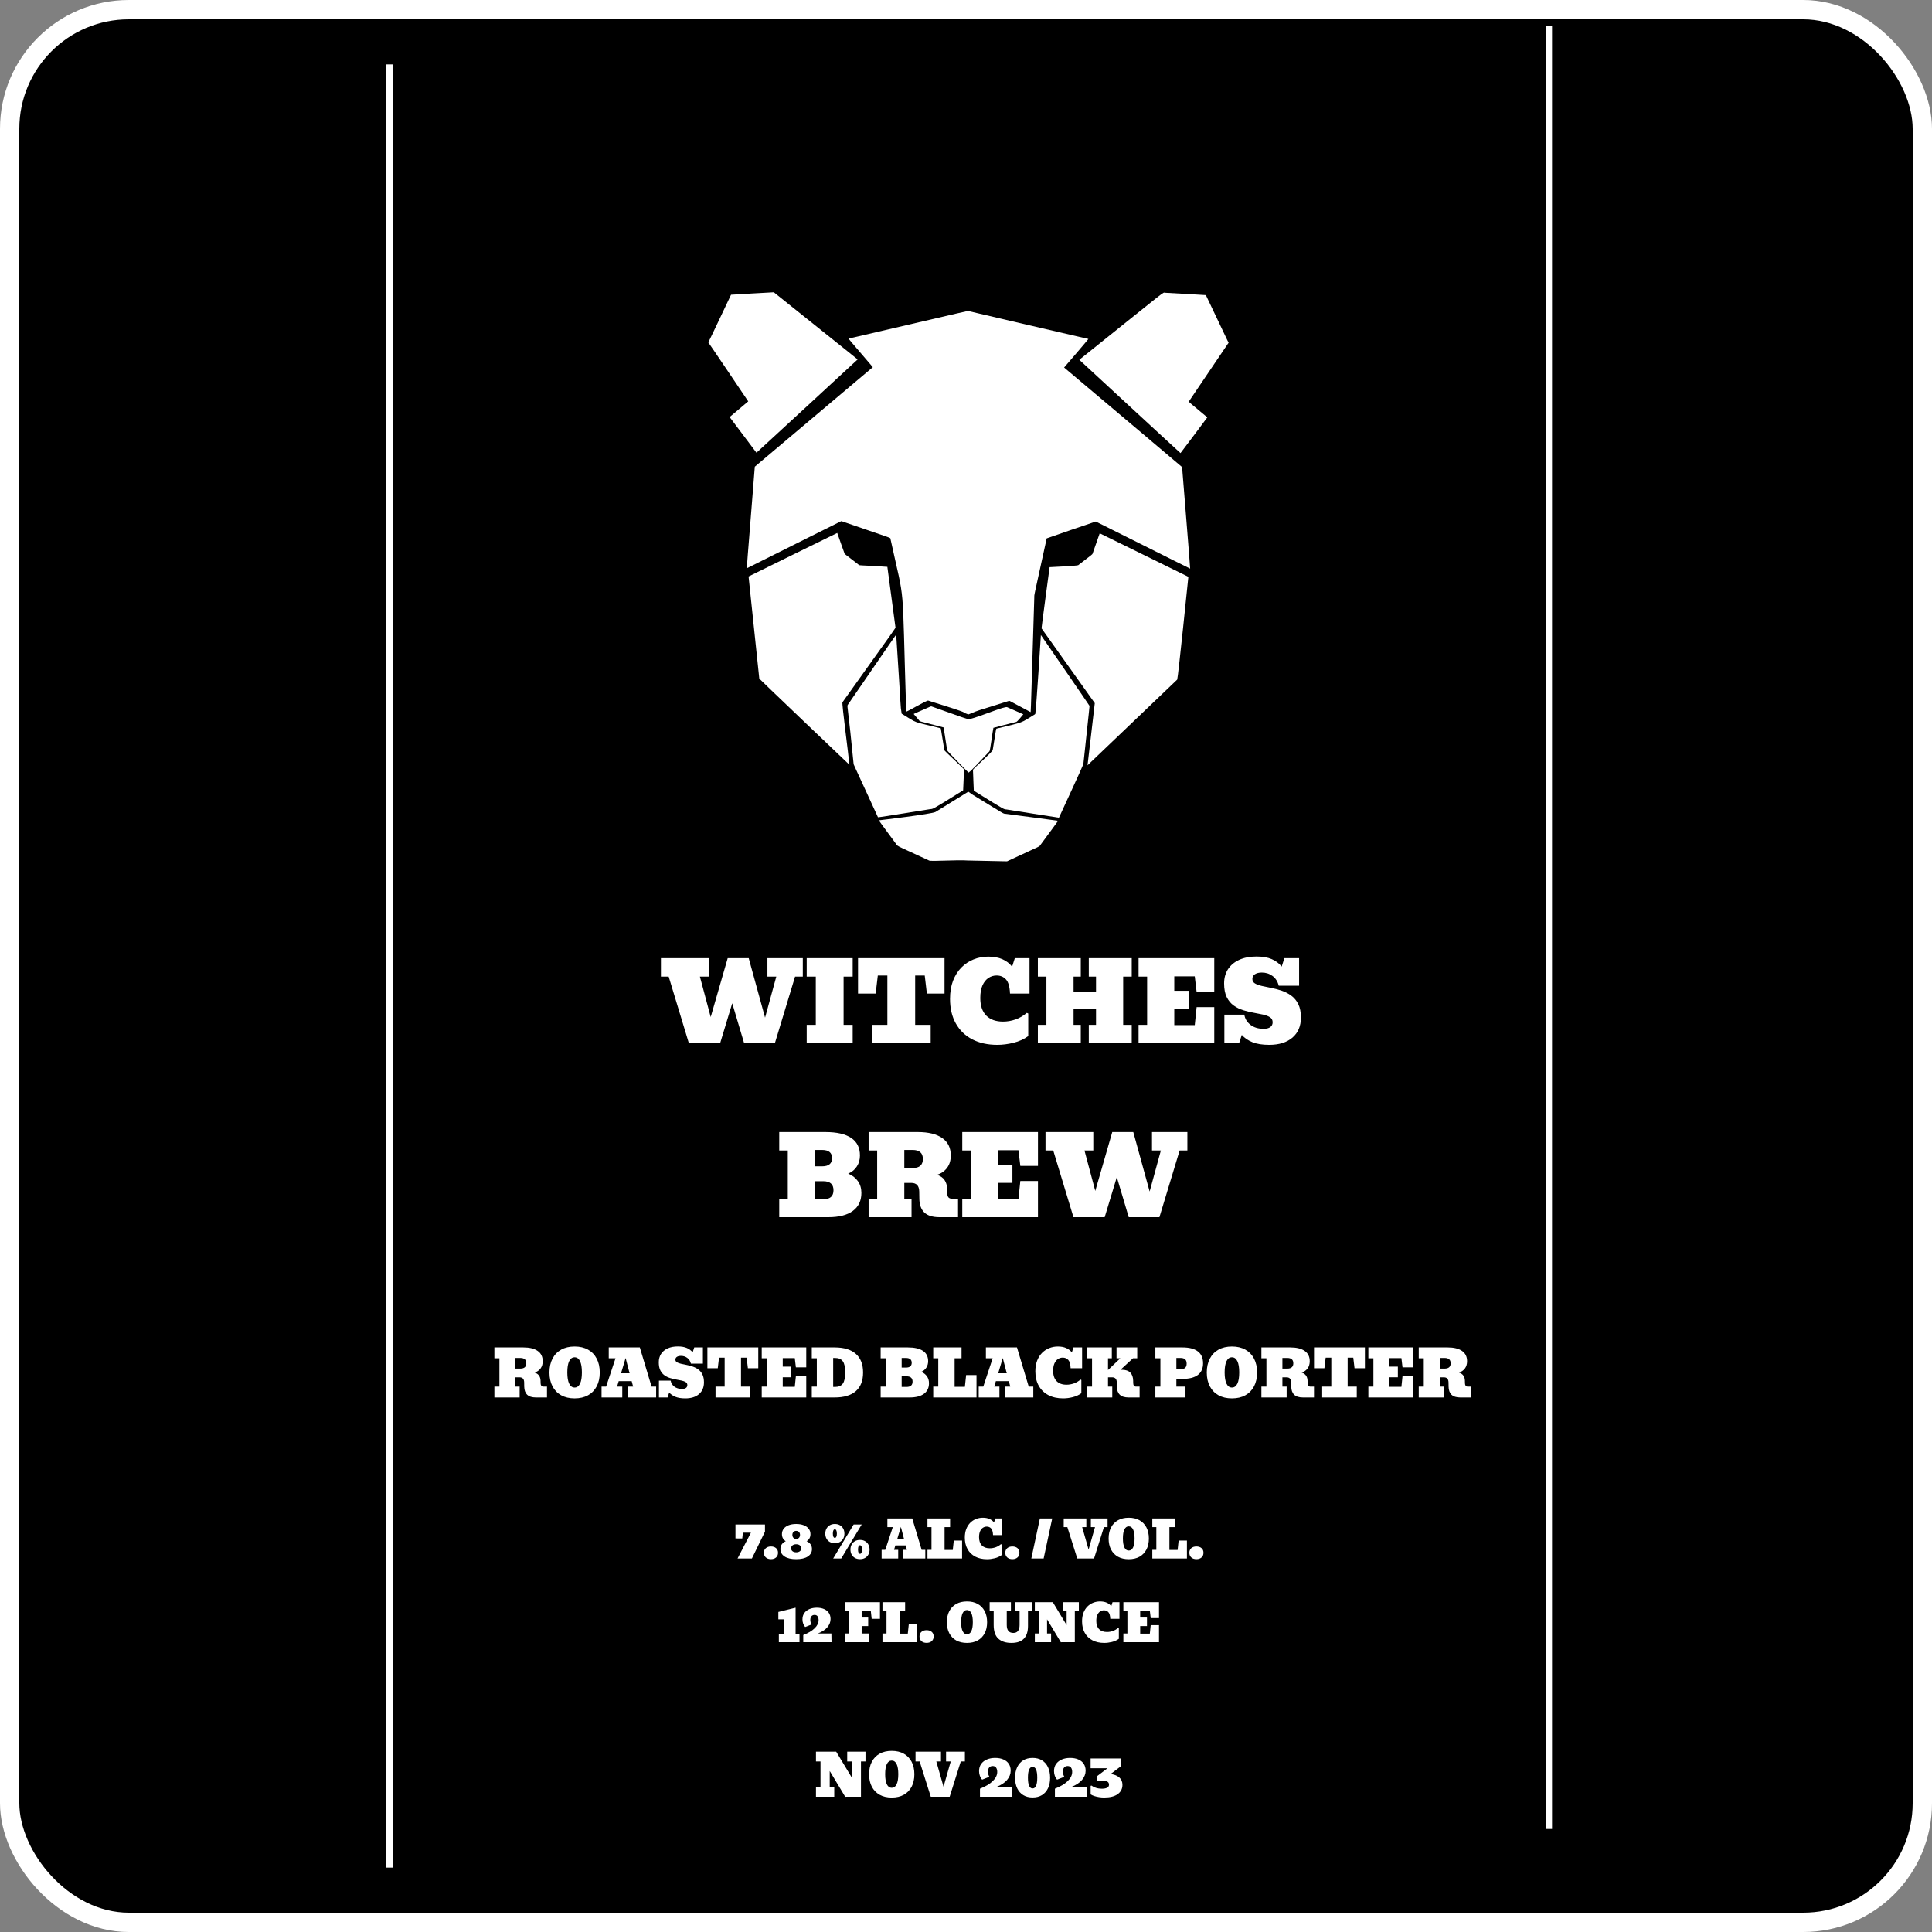 <svg width="300" height="300" viewBox="0 0 300 300" fill="none" xmlns="http://www.w3.org/2000/svg">
<rect x="0" y="0" width="300" height="300" fill="#808080" stroke="none"/>
<rect x="1.5" y="1.5" width="297" height="297" rx="18.5" fill="black"/>
<path d="M131.243 279.004L128.839 275.001V277.484H129.542V279H126.704V277.484H127.407V273.52H126.704V272.004H129.846L132.258 276.007V273.52H131.555V272.004H134.394V273.52H133.691V279L131.243 279.004ZM138.468 279.127C137.744 279.127 137.119 278.982 136.591 278.692C136.067 278.399 135.663 277.982 135.378 277.44C135.094 276.898 134.952 276.255 134.952 275.511C134.952 274.761 135.094 274.115 135.378 273.573C135.663 273.028 136.067 272.609 136.591 272.316C137.119 272.023 137.744 271.876 138.468 271.876C139.194 271.876 139.82 272.023 140.344 272.316C140.869 272.609 141.273 273.028 141.557 273.573C141.841 274.115 141.983 274.761 141.983 275.511C141.983 276.255 141.841 276.898 141.557 277.44C141.273 277.982 140.869 278.399 140.344 278.692C139.82 278.982 139.194 279.127 138.468 279.127ZM138.468 277.611C138.796 277.611 139.048 277.433 139.224 277.075C139.399 276.718 139.487 276.192 139.487 275.498C139.487 274.803 139.399 274.277 139.224 273.92C139.048 273.562 138.796 273.384 138.468 273.384C138.14 273.384 137.888 273.562 137.712 273.92C137.536 274.277 137.448 274.803 137.448 275.498C137.448 276.192 137.536 276.718 137.712 277.075C137.888 277.433 138.14 277.611 138.468 277.611ZM144.532 279L142.801 273.52H142.164V272.004H146.114V273.52H145.389L146.51 277.444L147.63 273.52H146.905V272.004H149.828V273.52H149.19L147.463 279H144.532ZM152.17 279V277.748C153.028 277.414 153.689 277.021 154.152 276.57C154.618 276.119 154.851 275.646 154.851 275.15C154.851 274.872 154.792 274.649 154.675 274.482C154.558 274.315 154.382 274.232 154.147 274.232C153.904 274.232 153.718 274.314 153.589 274.478C153.463 274.639 153.4 274.849 153.4 275.106C153.4 275.25 153.418 275.382 153.453 275.502C153.491 275.622 153.55 275.755 153.629 275.902L152.508 276.346C152.365 276.202 152.249 276.012 152.161 275.774C152.073 275.537 152.029 275.287 152.029 275.023C152.029 274.578 152.139 274.203 152.359 273.898C152.582 273.593 152.88 273.363 153.255 273.208C153.633 273.05 154.057 272.971 154.525 272.971C155.009 272.971 155.431 273.048 155.791 273.204C156.154 273.356 156.436 273.58 156.635 273.876C156.837 274.172 156.938 274.531 156.938 274.953C156.938 275.468 156.752 275.946 156.38 276.385C156.011 276.825 155.454 277.191 154.71 277.484H157.083L157.105 279H152.17ZM160.339 279.114C159.78 279.114 159.296 278.991 158.889 278.745C158.482 278.496 158.168 278.143 157.949 277.686C157.729 277.229 157.619 276.684 157.619 276.051C157.619 275.416 157.729 274.868 157.949 274.408C158.168 273.948 158.48 273.593 158.885 273.344C159.292 273.095 159.777 272.971 160.339 272.971C160.902 272.971 161.387 273.095 161.794 273.344C162.201 273.593 162.513 273.948 162.73 274.408C162.95 274.868 163.06 275.416 163.06 276.051C163.06 276.684 162.95 277.229 162.73 277.686C162.51 278.143 162.197 278.496 161.79 278.745C161.385 278.991 160.902 279.114 160.339 279.114ZM160.339 277.708C160.823 277.708 161.064 277.151 161.064 276.038C161.064 274.925 160.823 274.368 160.339 274.368C159.856 274.368 159.614 274.925 159.614 276.038C159.614 277.151 159.856 277.708 160.339 277.708ZM163.807 279V277.748C164.665 277.414 165.326 277.021 165.789 276.57C166.254 276.119 166.487 275.646 166.487 275.15C166.487 274.872 166.429 274.649 166.312 274.482C166.194 274.315 166.019 274.232 165.784 274.232C165.541 274.232 165.355 274.314 165.226 274.478C165.1 274.639 165.037 274.849 165.037 275.106C165.037 275.25 165.055 275.382 165.09 275.502C165.128 275.622 165.187 275.755 165.266 275.902L164.145 276.346C164.001 276.202 163.886 276.012 163.798 275.774C163.71 275.537 163.666 275.287 163.666 275.023C163.666 274.578 163.776 274.203 163.996 273.898C164.218 273.593 164.517 273.363 164.892 273.208C165.27 273.05 165.693 272.971 166.162 272.971C166.646 272.971 167.067 273.048 167.428 273.204C167.791 273.356 168.072 273.58 168.271 273.876C168.474 274.172 168.575 274.531 168.575 274.953C168.575 275.468 168.389 275.946 168.017 276.385C167.647 276.825 167.091 277.191 166.347 277.484H168.72L168.742 279H163.807ZM171.449 279.123C171.191 279.123 170.929 279.103 170.662 279.062C170.396 279.021 170.148 278.963 169.919 278.89C169.691 278.814 169.502 278.728 169.353 278.631V277.312L169.471 277.26C169.659 277.4 169.889 277.518 170.161 277.611C170.434 277.705 170.76 277.752 171.141 277.752C171.434 277.752 171.685 277.705 171.893 277.611C172.101 277.515 172.205 277.351 172.205 277.119C172.205 276.885 172.101 276.719 171.893 276.623C171.688 276.526 171.446 276.478 171.167 276.478C171.065 276.478 170.948 276.485 170.816 276.5C170.684 276.511 170.555 276.533 170.429 276.565L170.311 276.513V275.836L171.972 274.575H169.348V273.059H174.055V274.267L172.459 275.467C173.028 275.543 173.475 275.723 173.8 276.007C174.128 276.289 174.292 276.672 174.292 277.159C174.292 277.759 174.049 278.237 173.562 278.591C173.079 278.946 172.375 279.123 171.449 279.123Z" fill="white"/>
<line x1="60.5" y1="10" x2="60.5" y2="290" stroke="white"/>
<line x1="240.5" y1="4" x2="240.5" y2="284" stroke="white"/>
<path d="M106.97 162L103.833 151.649H102.629V148.785H110.05V151.649H108.68L110.357 157.924L112.997 148.785H116.259L118.799 158.016L120.542 151.649H119.164V148.785H124.659V151.649H123.456L120.318 162H115.553L113.702 155.783L111.818 162H106.97ZM125.265 162V159.136H126.676V151.649H125.265V148.785H132.404V151.649H130.993V159.136H132.404V162H125.265ZM135.384 162V159.136H137.791V151.483H136.305L135.973 154.28H133.234V148.785H146.665V154.28H143.925L143.593 151.483H142.107V159.136H144.515V162H135.384ZM154.857 162.241C153.358 162.241 152.057 161.953 150.956 161.377C149.86 160.802 149.014 159.98 148.416 158.912C147.818 157.844 147.52 156.574 147.52 155.102C147.52 154.045 147.674 153.11 147.984 152.296C148.3 151.483 148.731 150.797 149.279 150.238C149.833 149.679 150.466 149.258 151.18 148.976C151.894 148.688 152.652 148.544 153.455 148.544C154.296 148.544 155.023 148.677 155.638 148.943C156.252 149.208 156.758 149.596 157.157 150.105L157.58 148.785H159.863V154.28H156.833C156.789 153.218 156.578 152.485 156.202 152.081C155.831 151.677 155.344 151.475 154.741 151.475C154.299 151.475 153.883 151.599 153.496 151.848C153.114 152.097 152.804 152.479 152.566 152.994C152.334 153.508 152.218 154.167 152.218 154.969C152.218 156.153 152.525 157.061 153.139 157.692C153.759 158.317 154.628 158.63 155.746 158.63C156.404 158.63 157.049 158.519 157.68 158.298C158.311 158.076 158.897 157.736 159.439 157.277L159.664 157.376V160.879C159.022 161.35 158.264 161.696 157.389 161.917C156.52 162.133 155.676 162.241 154.857 162.241ZM161.158 162V159.136H162.486V151.649H161.158V148.785H167.823V151.649H166.703V153.973H170.189V151.649H169.068V148.785H175.734V151.649H174.406V159.136H175.734V162H169.068V159.136H170.189V156.696H166.703V159.136H167.823V162H161.158ZM176.796 162V159.136H178.125V151.649H176.796V148.785H188.55V154.04H185.811L185.521 151.607H182.341V153.849H184.583V156.671H182.341V159.178H185.521L185.811 156.38H188.55V162H176.796ZM197.075 162.241C196.024 162.241 195.155 162.102 194.469 161.826C193.783 161.543 193.235 161.167 192.825 160.697L192.402 162H190.119V157.551H193.215C193.32 158.193 193.641 158.721 194.178 159.136C194.715 159.546 195.393 159.75 196.212 159.75C196.66 159.75 197.006 159.662 197.25 159.485C197.493 159.302 197.615 159.053 197.615 158.738C197.615 158.395 197.479 158.135 197.208 157.958C196.937 157.78 196.577 157.642 196.129 157.542C195.681 157.443 195.188 157.346 194.651 157.252C194.115 157.158 193.578 157.028 193.041 156.862C192.504 156.696 192.012 156.452 191.563 156.131C191.115 155.81 190.756 155.376 190.484 154.828C190.213 154.275 190.078 153.566 190.078 152.703C190.078 151.868 190.277 151.137 190.675 150.512C191.079 149.886 191.658 149.399 192.41 149.051C193.163 148.702 194.065 148.528 195.116 148.528C196.057 148.528 196.843 148.663 197.474 148.935C198.104 149.206 198.619 149.59 199.018 150.088L199.441 148.785H201.724V153.068H198.561C198.401 152.41 198.08 151.903 197.598 151.549C197.122 151.195 196.569 151.018 195.938 151.018C195.49 151.018 195.133 151.104 194.867 151.275C194.602 151.441 194.469 151.688 194.469 152.014C194.469 152.319 194.604 152.551 194.875 152.711C195.147 152.872 195.506 153.002 195.955 153.102C196.403 153.201 196.895 153.304 197.432 153.409C197.969 153.514 198.506 153.658 199.042 153.84C199.579 154.023 200.072 154.28 200.52 154.612C200.968 154.939 201.328 155.376 201.599 155.924C201.87 156.472 202.006 157.166 202.006 158.007C202.006 159.324 201.569 160.359 200.694 161.112C199.82 161.864 198.614 162.241 197.075 162.241ZM120.999 189V186.136H122.327V178.649H120.999V175.785H128.162C129.933 175.785 131.269 176.09 132.171 176.698C133.079 177.307 133.533 178.215 133.533 179.421C133.533 180.057 133.375 180.622 133.06 181.114C132.75 181.607 132.299 181.983 131.707 182.243C132.343 182.498 132.844 182.882 133.209 183.397C133.574 183.906 133.757 184.518 133.757 185.231C133.757 186.443 133.314 187.376 132.429 188.029C131.543 188.676 130.276 189 128.627 189H120.999ZM127.656 178.566H126.543V181.106H127.656C128.685 181.106 129.2 180.683 129.2 179.836C129.2 178.989 128.685 178.566 127.656 178.566ZM126.543 186.219H127.83C128.893 186.219 129.424 185.752 129.424 184.816C129.424 183.881 128.893 183.414 127.83 183.414H126.543V186.219ZM134.877 189V186.136H136.206V178.649H134.877V175.785H142.506C144.155 175.785 145.422 176.095 146.308 176.715C147.193 177.329 147.636 178.231 147.636 179.421C147.636 180.19 147.445 180.829 147.063 181.338C146.681 181.847 146.164 182.21 145.511 182.426C146.031 182.597 146.416 182.866 146.665 183.231C146.919 183.596 147.052 184.042 147.063 184.567L147.08 185.256C147.091 185.55 147.154 185.771 147.271 185.92C147.392 186.064 147.597 186.136 147.885 186.136H148.765V189H145.876C144.819 189 144.036 188.757 143.527 188.27C143.023 187.777 142.766 187.058 142.755 186.111L142.738 185.007C142.722 184.122 142.312 183.679 141.51 183.679H140.422V186.136H141.543V189H134.877ZM141.709 178.566H140.422V181.372H141.709C142.771 181.372 143.303 180.904 143.303 179.969C143.303 179.034 142.771 178.566 141.709 178.566ZM149.42 189V186.136H150.749V178.649H149.42V175.785H161.174V181.04H158.435L158.145 178.607H154.965V180.849H157.207V183.671H154.965V186.178H158.145L158.435 183.38H161.174V189H149.42ZM166.686 189L163.548 178.649H162.345V175.785H169.766V178.649H168.396L170.073 184.924L172.712 175.785H175.975L178.515 185.016L180.258 178.649H178.88V175.785H184.375V178.649H183.171L180.034 189H175.269L173.418 182.783L171.534 189H166.686Z" fill="white"/>
<path d="M76.768 217V215.315H77.549V210.911H76.768V209.227H81.255C82.225 209.227 82.97 209.409 83.491 209.773C84.012 210.135 84.272 210.665 84.272 211.365C84.272 211.818 84.16 212.194 83.936 212.493C83.711 212.793 83.407 213.006 83.022 213.133C83.329 213.234 83.555 213.392 83.701 213.606C83.851 213.821 83.929 214.083 83.936 214.393L83.945 214.798C83.952 214.97 83.989 215.101 84.058 215.188C84.129 215.273 84.25 215.315 84.419 215.315H84.936V217H83.237C82.616 217 82.155 216.857 81.856 216.57C81.559 216.281 81.408 215.857 81.401 215.301L81.392 214.651C81.382 214.131 81.141 213.87 80.669 213.87H80.029V215.315H80.689V217H76.768ZM80.786 210.862H80.029V212.513H80.786C81.411 212.513 81.724 212.238 81.724 211.688C81.724 211.137 81.411 210.862 80.786 210.862ZM89.224 217.142C88.42 217.142 87.725 216.98 87.139 216.658C86.556 216.333 86.107 215.869 85.791 215.267C85.475 214.664 85.317 213.95 85.317 213.123C85.317 212.29 85.475 211.572 85.791 210.97C86.107 210.364 86.556 209.899 87.139 209.573C87.725 209.248 88.42 209.085 89.224 209.085C90.031 209.085 90.726 209.248 91.309 209.573C91.891 209.899 92.341 210.364 92.656 210.97C92.972 211.572 93.13 212.29 93.13 213.123C93.13 213.95 92.972 214.664 92.656 215.267C92.341 215.869 91.891 216.333 91.309 216.658C90.726 216.98 90.031 217.142 89.224 217.142ZM89.224 215.457C89.588 215.457 89.868 215.258 90.064 214.861C90.259 214.464 90.356 213.88 90.356 213.108C90.356 212.337 90.259 211.753 90.064 211.355C89.868 210.958 89.588 210.76 89.224 210.76C88.859 210.76 88.579 210.958 88.384 211.355C88.189 211.753 88.091 212.337 88.091 213.108C88.091 213.88 88.189 214.464 88.384 214.861C88.579 215.258 88.859 215.457 89.224 215.457ZM93.408 217V215.315H94.116L95.576 210.911H94.526V209.227H99.351L101.177 215.315H101.885V217H97.505V215.315H98.311L98.086 214.461H96.074L95.82 215.315H96.626V217H93.408ZM96.436 213.24H97.764L97.144 210.867L96.436 213.24ZM106.411 217.142C105.793 217.142 105.282 217.06 104.878 216.897C104.474 216.731 104.152 216.51 103.911 216.233L103.662 217H102.319V214.383H104.141C104.202 214.76 104.391 215.071 104.707 215.315C105.023 215.556 105.422 215.677 105.903 215.677C106.167 215.677 106.37 215.625 106.514 215.521C106.657 215.413 106.729 215.267 106.729 215.081C106.729 214.879 106.649 214.726 106.489 214.622C106.33 214.518 106.118 214.437 105.854 214.378C105.591 214.319 105.301 214.262 104.985 214.207C104.67 214.152 104.354 214.075 104.038 213.978C103.722 213.88 103.433 213.737 103.169 213.548C102.905 213.359 102.694 213.104 102.534 212.781C102.375 212.456 102.295 212.039 102.295 211.531C102.295 211.04 102.412 210.61 102.646 210.242C102.884 209.874 103.224 209.588 103.667 209.383C104.11 209.178 104.64 209.075 105.259 209.075C105.812 209.075 106.274 209.155 106.646 209.314C107.017 209.474 107.319 209.7 107.554 209.993L107.803 209.227H109.146V211.746H107.285C107.191 211.359 107.002 211.061 106.719 210.853C106.439 210.644 106.113 210.54 105.742 210.54C105.479 210.54 105.269 210.59 105.112 210.691C104.956 210.789 104.878 210.934 104.878 211.126C104.878 211.305 104.958 211.442 105.117 211.536C105.277 211.631 105.488 211.707 105.752 211.766C106.016 211.824 106.305 211.884 106.621 211.946C106.937 212.008 107.253 212.093 107.568 212.2C107.884 212.308 108.174 212.459 108.438 212.654C108.701 212.846 108.913 213.104 109.072 213.426C109.232 213.748 109.312 214.157 109.312 214.651C109.312 215.426 109.054 216.035 108.54 216.478C108.026 216.92 107.316 217.142 106.411 217.142ZM111.108 217V215.315H112.524V210.813H111.65L111.455 212.459H109.844V209.227H117.744V212.459H116.133L115.938 210.813H115.063V215.315H116.479V217H111.108ZM118.281 217V215.315H119.062V210.911H118.281V209.227H125.195V212.317H123.584L123.413 210.887H121.543V212.205H122.861V213.865H121.543V215.34H123.413L123.584 213.694H125.195V217H118.281ZM126.055 217V215.315H126.836V210.911H126.055V209.227H129.6C131.042 209.227 132.139 209.559 132.891 210.223C133.643 210.883 134.019 211.85 134.019 213.123C134.019 214.393 133.644 215.356 132.896 216.014C132.147 216.671 131.047 217 129.595 217H126.055ZM129.375 215.364H129.644C130.216 215.364 130.627 215.192 130.874 214.847C131.121 214.498 131.245 213.919 131.245 213.108C131.245 212.301 131.121 211.725 130.874 211.38C130.627 211.035 130.216 210.862 129.644 210.862H129.375V215.364ZM136.748 217V215.315H137.529V210.911H136.748V209.227H140.962C142.004 209.227 142.79 209.406 143.32 209.764C143.854 210.122 144.121 210.656 144.121 211.365C144.121 211.74 144.028 212.072 143.843 212.361C143.66 212.651 143.395 212.872 143.047 213.025C143.421 213.175 143.716 213.401 143.931 213.704C144.146 214.004 144.253 214.363 144.253 214.783C144.253 215.496 143.993 216.045 143.472 216.429C142.951 216.81 142.205 217 141.235 217H136.748ZM140.664 210.862H140.01V212.356H140.664C141.27 212.356 141.572 212.107 141.572 211.609C141.572 211.111 141.27 210.862 140.664 210.862ZM140.01 215.364H140.767C141.392 215.364 141.704 215.089 141.704 214.539C141.704 213.989 141.392 213.714 140.767 213.714H140.01V215.364ZM144.912 217V215.315H145.693V210.911H144.912V209.227H149.307V210.911H148.232V215.34H149.824L150.02 213.519H151.631V217H144.912ZM151.973 217V215.315H152.681L154.141 210.911H153.091V209.227H157.915L159.741 215.315H160.449V217H156.069V215.315H156.875L156.65 214.461H154.639L154.385 215.315H155.19V217H151.973ZM155 213.24H156.328L155.708 210.867L155 213.24ZM165.083 217.142C164.201 217.142 163.436 216.972 162.788 216.634C162.144 216.295 161.646 215.812 161.294 215.184C160.942 214.555 160.767 213.808 160.767 212.942C160.767 212.321 160.858 211.771 161.04 211.292C161.226 210.813 161.479 210.41 161.802 210.081C162.127 209.752 162.5 209.505 162.92 209.339C163.34 209.17 163.786 209.085 164.258 209.085C164.753 209.085 165.181 209.163 165.542 209.319C165.903 209.476 166.201 209.703 166.436 210.003L166.685 209.227H168.027V212.459H166.245C166.219 211.834 166.095 211.403 165.874 211.165C165.656 210.927 165.369 210.809 165.015 210.809C164.754 210.809 164.51 210.882 164.282 211.028C164.058 211.175 163.875 211.399 163.735 211.702C163.599 212.005 163.53 212.392 163.53 212.864C163.53 213.561 163.711 214.095 164.072 214.466C164.437 214.834 164.948 215.018 165.605 215.018C165.993 215.018 166.372 214.952 166.743 214.822C167.114 214.692 167.459 214.492 167.778 214.222L167.91 214.28V216.341C167.533 216.618 167.087 216.821 166.572 216.951C166.061 217.078 165.565 217.142 165.083 217.142ZM168.789 217V215.315H169.57V210.911H168.789V209.227H172.642V210.911H172.051V212.737L173.965 210.911H173.374V209.227H176.587V210.911H175.928L173.994 212.693H174.18C174.772 212.693 175.213 212.838 175.503 213.128C175.793 213.414 175.944 213.836 175.957 214.393L175.967 214.798C175.973 214.97 176.011 215.101 176.079 215.188C176.151 215.273 176.271 215.315 176.44 215.315H176.958V217H175.259C174.637 217 174.176 216.857 173.877 216.57C173.581 216.281 173.429 215.857 173.423 215.301L173.413 214.651C173.403 214.131 173.162 213.87 172.69 213.87H172.051V215.315H172.71V217H168.789ZM179.404 217V215.315H180.186V210.911H179.404V209.227H183.599C184.66 209.227 185.461 209.433 186.001 209.847C186.541 210.257 186.812 210.872 186.812 211.692C186.812 212.487 186.543 213.089 186.006 213.499C185.469 213.906 184.683 214.109 183.647 214.109H182.666V215.315H184.082V217H179.404ZM183.315 210.862H182.666V212.62H183.267C183.599 212.62 183.848 212.55 184.014 212.41C184.18 212.27 184.263 212.047 184.263 211.741C184.263 211.432 184.181 211.209 184.019 211.072C183.859 210.932 183.625 210.862 183.315 210.862ZM191.294 217.142C190.49 217.142 189.795 216.98 189.209 216.658C188.626 216.333 188.177 215.869 187.861 215.267C187.546 214.664 187.388 213.95 187.388 213.123C187.388 212.29 187.546 211.572 187.861 210.97C188.177 210.364 188.626 209.899 189.209 209.573C189.795 209.248 190.49 209.085 191.294 209.085C192.101 209.085 192.796 209.248 193.379 209.573C193.962 209.899 194.411 210.364 194.727 210.97C195.042 211.572 195.2 212.29 195.2 213.123C195.2 213.95 195.042 214.664 194.727 215.267C194.411 215.869 193.962 216.333 193.379 216.658C192.796 216.98 192.101 217.142 191.294 217.142ZM191.294 215.457C191.659 215.457 191.938 215.258 192.134 214.861C192.329 214.464 192.427 213.88 192.427 213.108C192.427 212.337 192.329 211.753 192.134 211.355C191.938 210.958 191.659 210.76 191.294 210.76C190.929 210.76 190.649 210.958 190.454 211.355C190.259 211.753 190.161 212.337 190.161 213.108C190.161 213.88 190.259 214.464 190.454 214.861C190.649 215.258 190.929 215.457 191.294 215.457ZM195.869 217V215.315H196.65V210.911H195.869V209.227H200.356C201.326 209.227 202.072 209.409 202.593 209.773C203.114 210.135 203.374 210.665 203.374 211.365C203.374 211.818 203.262 212.194 203.037 212.493C202.812 212.793 202.508 213.006 202.124 213.133C202.43 213.234 202.656 213.392 202.803 213.606C202.952 213.821 203.031 214.083 203.037 214.393L203.047 214.798C203.053 214.97 203.091 215.101 203.159 215.188C203.231 215.273 203.351 215.315 203.521 215.315H204.038V217H202.339C201.717 217 201.257 216.857 200.957 216.57C200.661 216.281 200.509 215.857 200.503 215.301L200.493 214.651C200.483 214.131 200.243 213.87 199.771 213.87H199.131V215.315H199.79V217H195.869ZM199.888 210.862H199.131V212.513H199.888C200.513 212.513 200.825 212.238 200.825 211.688C200.825 211.137 200.513 210.862 199.888 210.862ZM205.308 217V215.315H206.724V210.813H205.85L205.654 212.459H204.043V209.227H211.943V212.459H210.332L210.137 210.813H209.263V215.315H210.679V217H205.308ZM212.48 217V215.315H213.262V210.911H212.48V209.227H219.395V212.317H217.783L217.612 210.887H215.742V212.205H217.061V213.865H215.742V215.34H217.612L217.783 213.694H219.395V217H212.48ZM220.303 217V215.315H221.084V210.911H220.303V209.227H224.79C225.76 209.227 226.506 209.409 227.026 209.773C227.547 210.135 227.808 210.665 227.808 211.365C227.808 211.818 227.695 212.194 227.471 212.493C227.246 212.793 226.942 213.006 226.558 213.133C226.864 213.234 227.09 213.392 227.236 213.606C227.386 213.821 227.464 214.083 227.471 214.393L227.48 214.798C227.487 214.97 227.524 215.101 227.593 215.188C227.664 215.273 227.785 215.315 227.954 215.315H228.472V217H226.772C226.151 217 225.69 216.857 225.391 216.57C225.094 216.281 224.943 215.857 224.937 215.301L224.927 214.651C224.917 214.131 224.676 213.87 224.204 213.87H223.564V215.315H224.224V217H220.303ZM224.321 210.862H223.564V212.513H224.321C224.946 212.513 225.259 212.238 225.259 211.688C225.259 211.137 224.946 210.862 224.321 210.862Z" fill="white"/>
<path d="M114.527 242L116.605 237.988H115.355L115.258 238.887L114.203 238.883V236.719H118.785V237.832L116.754 242H114.527ZM119.715 242.105C119.384 242.105 119.118 242.016 118.918 241.836C118.717 241.656 118.617 241.414 118.617 241.109C118.617 240.807 118.717 240.569 118.918 240.395C119.118 240.22 119.384 240.133 119.715 240.133C120.048 240.133 120.314 240.22 120.512 240.395C120.712 240.569 120.812 240.807 120.812 241.109C120.812 241.414 120.712 241.656 120.512 241.836C120.311 242.016 120.046 242.105 119.715 242.105ZM123.633 242.109C122.859 242.109 122.258 241.969 121.828 241.688C121.398 241.404 121.184 241.02 121.184 240.535C121.184 240.246 121.255 240.001 121.398 239.801C121.542 239.598 121.746 239.436 122.012 239.316C121.616 239.069 121.418 238.702 121.418 238.215C121.418 237.895 121.508 237.617 121.688 237.383C121.87 237.146 122.126 236.964 122.457 236.836C122.79 236.706 123.182 236.641 123.633 236.641C124.083 236.641 124.474 236.706 124.805 236.836C125.138 236.964 125.395 237.146 125.574 237.383C125.757 237.617 125.848 237.895 125.848 238.215C125.848 238.702 125.65 239.069 125.254 239.316C125.52 239.436 125.724 239.598 125.867 239.801C126.01 240.001 126.082 240.246 126.082 240.535C126.082 241.02 125.867 241.404 125.438 241.688C125.008 241.969 124.406 242.109 123.633 242.109ZM123.633 238.961C123.81 238.961 123.953 238.904 124.062 238.789C124.172 238.674 124.227 238.523 124.227 238.336C124.227 238.148 124.172 237.997 124.062 237.883C123.953 237.768 123.81 237.711 123.633 237.711C123.456 237.711 123.312 237.768 123.203 237.883C123.094 237.997 123.039 238.148 123.039 238.336C123.039 238.523 123.094 238.674 123.203 238.789C123.312 238.904 123.456 238.961 123.633 238.961ZM123.633 241.039C123.872 241.039 124.064 240.983 124.207 240.871C124.35 240.757 124.422 240.604 124.422 240.414C124.422 240.227 124.349 240.076 124.203 239.961C124.06 239.846 123.87 239.789 123.633 239.789C123.396 239.789 123.204 239.846 123.059 239.961C122.915 240.076 122.844 240.227 122.844 240.414C122.844 240.604 122.915 240.757 123.059 240.871C123.204 240.983 123.396 241.039 123.633 241.039ZM129.637 239.625C129.335 239.625 129.072 239.561 128.848 239.434C128.626 239.306 128.454 239.13 128.332 238.906C128.212 238.68 128.152 238.423 128.152 238.137C128.152 237.848 128.212 237.591 128.332 237.367C128.454 237.141 128.626 236.964 128.848 236.836C129.072 236.706 129.335 236.641 129.637 236.641C129.939 236.641 130.201 236.706 130.422 236.836C130.646 236.964 130.818 237.141 130.938 237.367C131.06 237.591 131.121 237.848 131.121 238.137C131.121 238.423 131.06 238.68 130.938 238.906C130.818 239.13 130.646 239.306 130.422 239.434C130.201 239.561 129.939 239.625 129.637 239.625ZM129.375 242L132.555 236.719H133.805L130.625 242H129.375ZM129.637 238.797C129.733 238.797 129.809 238.74 129.863 238.625C129.921 238.508 129.949 238.342 129.949 238.129C129.949 237.915 129.921 237.753 129.863 237.641C129.809 237.526 129.733 237.469 129.637 237.469C129.54 237.469 129.464 237.526 129.406 237.641C129.352 237.753 129.324 237.915 129.324 238.129C129.324 238.342 129.352 238.508 129.406 238.625C129.464 238.74 129.54 238.797 129.637 238.797ZM133.543 242.102C133.241 242.102 132.978 242.038 132.754 241.91C132.533 241.783 132.361 241.607 132.238 241.383C132.118 241.159 132.059 240.902 132.059 240.613C132.059 240.324 132.118 240.068 132.238 239.844C132.361 239.617 132.533 239.44 132.754 239.312C132.978 239.182 133.241 239.117 133.543 239.117C133.845 239.117 134.107 239.182 134.328 239.312C134.552 239.44 134.724 239.617 134.844 239.844C134.966 240.068 135.027 240.324 135.027 240.613C135.027 240.902 134.966 241.159 134.844 241.383C134.724 241.607 134.552 241.783 134.328 241.91C134.107 242.038 133.845 242.102 133.543 242.102ZM133.543 241.273C133.639 241.273 133.715 241.216 133.77 241.102C133.827 240.984 133.855 240.819 133.855 240.605C133.855 240.392 133.827 240.229 133.77 240.117C133.715 240.003 133.639 239.945 133.543 239.945C133.447 239.945 133.37 240.003 133.312 240.117C133.258 240.229 133.23 240.392 133.23 240.605C133.23 240.819 133.258 240.984 133.312 241.102C133.37 241.216 133.447 241.273 133.543 241.273ZM136.898 242V240.652H137.465L138.633 237.129H137.793V235.781H141.652L143.113 240.652H143.68V242H140.176V240.652H140.82L140.641 239.969H139.031L138.828 240.652H139.473V242H136.898ZM139.32 238.992H140.383L139.887 237.094L139.32 238.992ZM144.016 242V240.652H144.641V237.129H144.016V235.781H147.531V237.129H146.672V240.672H147.945L148.102 239.215H149.391V242H144.016ZM153.27 242.113C152.564 242.113 151.952 241.978 151.434 241.707C150.918 241.436 150.52 241.049 150.238 240.547C149.957 240.044 149.816 239.447 149.816 238.754C149.816 238.257 149.889 237.816 150.035 237.434C150.184 237.051 150.387 236.728 150.645 236.465C150.905 236.202 151.203 236.004 151.539 235.871C151.875 235.736 152.232 235.668 152.609 235.668C153.005 235.668 153.348 235.73 153.637 235.855C153.926 235.98 154.164 236.163 154.352 236.402L154.551 235.781H155.625V238.367H154.199C154.178 237.867 154.079 237.522 153.902 237.332C153.728 237.142 153.499 237.047 153.215 237.047C153.007 237.047 152.811 237.105 152.629 237.223C152.449 237.34 152.303 237.52 152.191 237.762C152.082 238.004 152.027 238.314 152.027 238.691C152.027 239.249 152.172 239.676 152.461 239.973C152.753 240.267 153.161 240.414 153.688 240.414C153.997 240.414 154.301 240.362 154.598 240.258C154.895 240.154 155.171 239.993 155.426 239.777L155.531 239.824V241.473C155.229 241.694 154.872 241.857 154.461 241.961C154.052 242.062 153.655 242.113 153.27 242.113ZM157.199 242.105C156.868 242.105 156.603 242.016 156.402 241.836C156.202 241.656 156.102 241.414 156.102 241.109C156.102 240.807 156.202 240.569 156.402 240.395C156.603 240.22 156.868 240.133 157.199 240.133C157.533 240.133 157.798 240.22 157.996 240.395C158.197 240.569 158.297 240.807 158.297 241.109C158.297 241.414 158.197 241.656 157.996 241.836C157.796 242.016 157.53 242.105 157.199 242.105ZM160.141 242L161.473 235.781H163.387L162.055 242H160.141ZM167.277 242L165.738 237.129H165.172V235.781H168.684V237.129H168.039L169.035 240.617L170.031 237.129H169.387V235.781H171.984V237.129H171.418L169.883 242H167.277ZM175.27 242.113C174.626 242.113 174.07 241.984 173.602 241.727C173.135 241.466 172.776 241.095 172.523 240.613C172.271 240.132 172.145 239.56 172.145 238.898C172.145 238.232 172.271 237.658 172.523 237.176C172.776 236.691 173.135 236.319 173.602 236.059C174.07 235.798 174.626 235.668 175.27 235.668C175.915 235.668 176.471 235.798 176.938 236.059C177.404 236.319 177.763 236.691 178.016 237.176C178.268 237.658 178.395 238.232 178.395 238.898C178.395 239.56 178.268 240.132 178.016 240.613C177.763 241.095 177.404 241.466 176.938 241.727C176.471 241.984 175.915 242.113 175.27 242.113ZM175.27 240.766C175.561 240.766 175.785 240.607 175.941 240.289C176.098 239.971 176.176 239.504 176.176 238.887C176.176 238.27 176.098 237.802 175.941 237.484C175.785 237.167 175.561 237.008 175.27 237.008C174.978 237.008 174.754 237.167 174.598 237.484C174.441 237.802 174.363 238.27 174.363 238.887C174.363 239.504 174.441 239.971 174.598 240.289C174.754 240.607 174.978 240.766 175.27 240.766ZM178.93 242V240.652H179.555V237.129H178.93V235.781H182.445V237.129H181.586V240.672H182.859L183.016 239.215H184.305V242H178.93ZM185.777 242.105C185.447 242.105 185.181 242.016 184.98 241.836C184.78 241.656 184.68 241.414 184.68 241.109C184.68 240.807 184.78 240.569 184.98 240.395C185.181 240.22 185.447 240.133 185.777 240.133C186.111 240.133 186.376 240.22 186.574 240.395C186.775 240.569 186.875 240.807 186.875 241.109C186.875 241.414 186.775 241.656 186.574 241.836C186.374 242.016 186.108 242.105 185.777 242.105ZM120.941 255V253.75H121.684V251.445H120.863V250.301L123.539 249.641V253.75H124.145V255H120.941ZM124.73 255V253.887C125.493 253.59 126.081 253.241 126.492 252.84C126.906 252.439 127.113 252.018 127.113 251.578C127.113 251.331 127.061 251.133 126.957 250.984C126.853 250.836 126.697 250.762 126.488 250.762C126.272 250.762 126.107 250.835 125.992 250.98C125.88 251.124 125.824 251.31 125.824 251.539C125.824 251.667 125.84 251.784 125.871 251.891C125.905 251.997 125.957 252.116 126.027 252.246L125.031 252.641C124.904 252.513 124.801 252.344 124.723 252.133C124.645 251.922 124.605 251.699 124.605 251.465C124.605 251.069 124.703 250.736 124.898 250.465C125.096 250.194 125.362 249.99 125.695 249.852C126.031 249.711 126.408 249.641 126.824 249.641C127.254 249.641 127.629 249.71 127.949 249.848C128.272 249.983 128.522 250.182 128.699 250.445C128.879 250.708 128.969 251.027 128.969 251.402C128.969 251.861 128.803 252.285 128.473 252.676C128.145 253.066 127.65 253.392 126.988 253.652H129.098L129.117 255H124.73ZM131.188 255V253.652H131.812V250.129H131.188V248.781H136.641V251.367H135.352L135.215 250.109H133.797V251.164H134.812V252.492H133.797V253.652H134.93V255H131.188ZM137.031 255V253.652H137.656V250.129H137.031V248.781H140.547V250.129H139.688V253.672H140.961L141.117 252.215H142.406V255H137.031ZM143.879 255.105C143.548 255.105 143.283 255.016 143.082 254.836C142.882 254.656 142.781 254.414 142.781 254.109C142.781 253.807 142.882 253.569 143.082 253.395C143.283 253.22 143.548 253.133 143.879 253.133C144.212 253.133 144.478 253.22 144.676 253.395C144.876 253.569 144.977 253.807 144.977 254.109C144.977 254.414 144.876 254.656 144.676 254.836C144.475 255.016 144.21 255.105 143.879 255.105ZM150.152 255.113C149.509 255.113 148.953 254.984 148.484 254.727C148.018 254.466 147.659 254.095 147.406 253.613C147.154 253.132 147.027 252.56 147.027 251.898C147.027 251.232 147.154 250.658 147.406 250.176C147.659 249.691 148.018 249.319 148.484 249.059C148.953 248.798 149.509 248.668 150.152 248.668C150.798 248.668 151.354 248.798 151.82 249.059C152.286 249.319 152.646 249.691 152.898 250.176C153.151 250.658 153.277 251.232 153.277 251.898C153.277 252.56 153.151 253.132 152.898 253.613C152.646 254.095 152.286 254.466 151.82 254.727C151.354 254.984 150.798 255.113 150.152 255.113ZM150.152 253.766C150.444 253.766 150.668 253.607 150.824 253.289C150.98 252.971 151.059 252.504 151.059 251.887C151.059 251.27 150.98 250.802 150.824 250.484C150.668 250.167 150.444 250.008 150.152 250.008C149.861 250.008 149.637 250.167 149.48 250.484C149.324 250.802 149.246 251.27 149.246 251.887C149.246 252.504 149.324 252.971 149.48 253.289C149.637 253.607 149.861 253.766 150.152 253.766ZM157.062 255.113C156.185 255.113 155.504 254.892 155.02 254.449C154.538 254.007 154.297 253.298 154.297 252.324V250.129H153.672V248.781H156.973V250.129H156.328V252.328C156.328 253.151 156.669 253.562 157.352 253.562C157.677 253.562 157.919 253.456 158.078 253.242C158.24 253.029 158.32 252.724 158.32 252.328V250.129H157.676V248.781H160.25V250.129H159.625V252.48C159.625 254.236 158.771 255.113 157.062 255.113ZM164.723 255.004L162.586 251.445V253.652H163.211V255H160.688V253.652H161.312V250.129H160.688V248.781H163.48L165.625 252.34V250.129H165V248.781H167.523V250.129H166.898V255L164.723 255.004ZM171.473 255.113C170.767 255.113 170.155 254.978 169.637 254.707C169.121 254.436 168.723 254.049 168.441 253.547C168.16 253.044 168.02 252.447 168.02 251.754C168.02 251.257 168.092 250.816 168.238 250.434C168.387 250.051 168.59 249.728 168.848 249.465C169.108 249.202 169.406 249.004 169.742 248.871C170.078 248.736 170.435 248.668 170.812 248.668C171.208 248.668 171.551 248.73 171.84 248.855C172.129 248.98 172.367 249.163 172.555 249.402L172.754 248.781H173.828V251.367H172.402C172.382 250.867 172.283 250.522 172.105 250.332C171.931 250.142 171.702 250.047 171.418 250.047C171.21 250.047 171.014 250.105 170.832 250.223C170.652 250.34 170.507 250.52 170.395 250.762C170.285 251.004 170.23 251.314 170.23 251.691C170.23 252.249 170.375 252.676 170.664 252.973C170.956 253.267 171.365 253.414 171.891 253.414C172.201 253.414 172.504 253.362 172.801 253.258C173.098 253.154 173.374 252.993 173.629 252.777L173.734 252.824V254.473C173.432 254.694 173.076 254.857 172.664 254.961C172.255 255.062 171.858 255.113 171.473 255.113ZM174.438 255V253.652H175.062V250.129H174.438V248.781H179.969V251.254H178.68L178.543 250.109H177.047V251.164H178.102V252.492H177.047V253.672H178.543L178.68 252.355H179.969V255H174.438Z" fill="white"/>
<path d="M120.16 45.385C133.935 56.42 132.982 55.633 133.166 55.822C133.11 55.874 117.666 70.139 117.463 70.3C117.186 69.936 113.562 65.13 113.296 64.759C114.247 63.933 115.237 63.153 116.185 62.325C115.923 61.933 110.184 53.414 110 53.189V53.136C110.178 52.826 113.363 46.09 113.514 45.766C113.741 45.739 120.105 45.385 120.16 45.385Z" fill="white"/>
<path d="M180.919 45.46C181.987 45.527 186.288 45.745 187.247 45.825C190.676 53.001 190.569 52.852 190.769 53.185V53.241C190.641 53.408 191.053 52.806 184.584 62.375C184.76 62.568 186.387 63.883 187.471 64.811C187.279 65.104 183.533 70.06 183.308 70.356C183.08 70.183 167.812 56.07 167.6 55.872C167.828 55.664 168.08 55.484 168.318 55.287C181.804 44.483 180.458 45.461 180.919 45.46Z" fill="white"/>
<path d="M150.423 48.314C150.788 48.421 168.948 52.623 169.003 52.636C168.94 52.766 165.282 57.014 165.235 57.069C174.002 64.473 183.04 72.066 183.554 72.528C183.559 72.583 184.787 87.703 184.807 88.295C183.962 87.906 170.812 81.289 170.149 80.983C169.871 81.053 162.733 83.516 162.529 83.597C160.365 93.468 160.621 92.148 160.6 92.861C160.175 106.222 160.084 110.321 160.037 110.578C159.026 110.044 158.019 109.503 157.01 108.964C156.567 108.762 157.205 108.695 154.062 109.654C153.196 109.944 152.31 110.177 151.453 110.494C151.086 110.634 150.736 110.816 150.363 110.937C148.679 110.329 151.776 111.171 144.127 108.785C143.951 108.708 141.094 110.39 140.715 110.509C140.036 88.893 140.62 94.461 138.278 83.701C138.178 83.436 139.02 83.803 131.345 81.156C131.102 81.086 130.873 80.966 130.623 80.924C130.255 81.084 117.155 87.663 115.963 88.242C115.964 87.791 116.915 76.366 117.205 72.468C123.312 67.315 129.425 62.168 135.532 57.015C133.644 54.781 131.876 52.771 131.763 52.582C151.481 48.015 150.258 48.243 150.423 48.314Z" fill="white"/>
<path d="M130.007 82.757C130.408 83.864 131.07 85.812 131.156 85.991C131.223 86.07 131.05 85.921 133.354 87.705C133.527 87.839 133.399 87.722 137.79 88.019C138.212 91.142 138.622 94.268 139.044 97.391C139.084 97.535 139.574 96.777 130.818 109.05C130.688 109.222 131.774 117.262 131.894 118.75C131.756 118.642 117.961 105.473 117.902 105.375C117.896 105.319 116.306 90.233 116.237 89.516C116.295 89.488 129.86 82.809 130.007 82.757Z" fill="white"/>
<path d="M170.762 82.81C175.356 85.05 179.937 87.321 184.528 89.568C184.51 89.774 182.918 105.353 182.796 105.526C178.155 109.963 173.513 114.398 168.87 118.833C168.923 118.26 169.993 109.378 169.997 109.183C168.757 107.414 161.889 97.835 161.727 97.568C161.739 97.278 162.968 88.149 162.982 88.068C163.038 88.066 167.281 87.867 167.425 87.759C169.713 85.98 169.615 86.107 169.661 85.948C170.023 84.9 170.395 83.856 170.762 82.81Z" fill="white"/>
<path d="M139.16 98.537C139.973 110.815 139.765 109.254 140.01 110.82C142.553 112.391 141.668 112.003 145.521 112.953C145.709 113.01 145.911 113.029 146.089 113.117C146.103 113.21 146.577 116.123 146.592 116.205C146.711 116.674 146.246 116.144 148.454 118.259C148.86 118.655 149.284 119.035 149.68 119.442C149.704 119.616 149.594 121.686 149.555 122.723C144.212 126.058 144.995 125.533 144.377 125.653C135.825 127.013 136.341 126.957 136.312 126.862C132.331 118.189 132.567 118.762 132.546 118.607C131.717 110.025 131.487 109.673 131.638 109.454C139.063 98.666 138.712 99.147 139.16 98.537Z" fill="white"/>
<path d="M161.627 98.607C161.666 98.662 169.062 109.39 169.172 109.594C169.173 109.828 169.251 109.048 168.225 118.653C168.204 118.821 164.455 126.917 164.43 126.973C161.718 126.562 159.01 126.117 156.3 125.695C155.832 125.62 156.442 126.038 151.211 122.779C151.181 121.694 151.103 120.611 151.081 119.528C151.317 119.186 154.13 116.725 154.148 116.46C154.745 112.805 154.632 113.185 154.812 113.122C159.161 112.07 158.399 112.312 160.507 111.036C160.59 110.979 160.695 110.943 160.756 110.861C160.916 110.013 161.62 98.628 161.627 98.607Z" fill="white"/>
<path d="M144.743 109.727C149.834 111.543 149.906 111.574 150.501 111.685C152.555 111.149 155.956 109.635 156.392 109.812C157.225 110.184 158.067 110.536 158.895 110.916C158.851 110.972 157.978 112.064 157.808 112.096C157.285 112.228 154.44 112.957 154.256 113.018C154.147 113.394 153.758 116.535 153.651 116.649C151.72 118.687 150.939 119.574 150.398 119.969C150.341 119.951 147.146 116.691 147.076 116.516C146.882 115.332 146.717 114.143 146.527 112.958C142.419 111.878 142.913 112.079 142.691 111.824C142.423 111.502 142.144 111.188 141.876 110.865C142.174 110.704 142.493 110.587 142.801 110.447C144.77 109.579 144.516 109.656 144.743 109.727Z" fill="white"/>
<path d="M150.357 122.93C150.607 123.095 150.839 123.284 151.094 123.443C156.435 126.71 155.693 126.307 156.186 126.374C158.891 126.741 161.602 127.076 164.307 127.448C164.118 127.736 162.994 129.242 161.662 131.058C161.231 131.613 162.106 131.063 156.367 133.748C156.367 133.748 151.45 133.638 150.224 133.618C148.768 133.493 144.59 133.788 144.271 133.625C138.244 130.808 139.692 131.663 138.86 130.661C136.696 127.72 136.737 127.795 136.46 127.379C136.515 127.373 144.695 126.411 145.269 126.077C145.269 126.077 150.357 122.93 150.357 122.93Z" fill="white"/>
<rect x="1.5" y="1.5" width="297" height="297" rx="18.5" stroke="white" stroke-width="3"/>
</svg>
